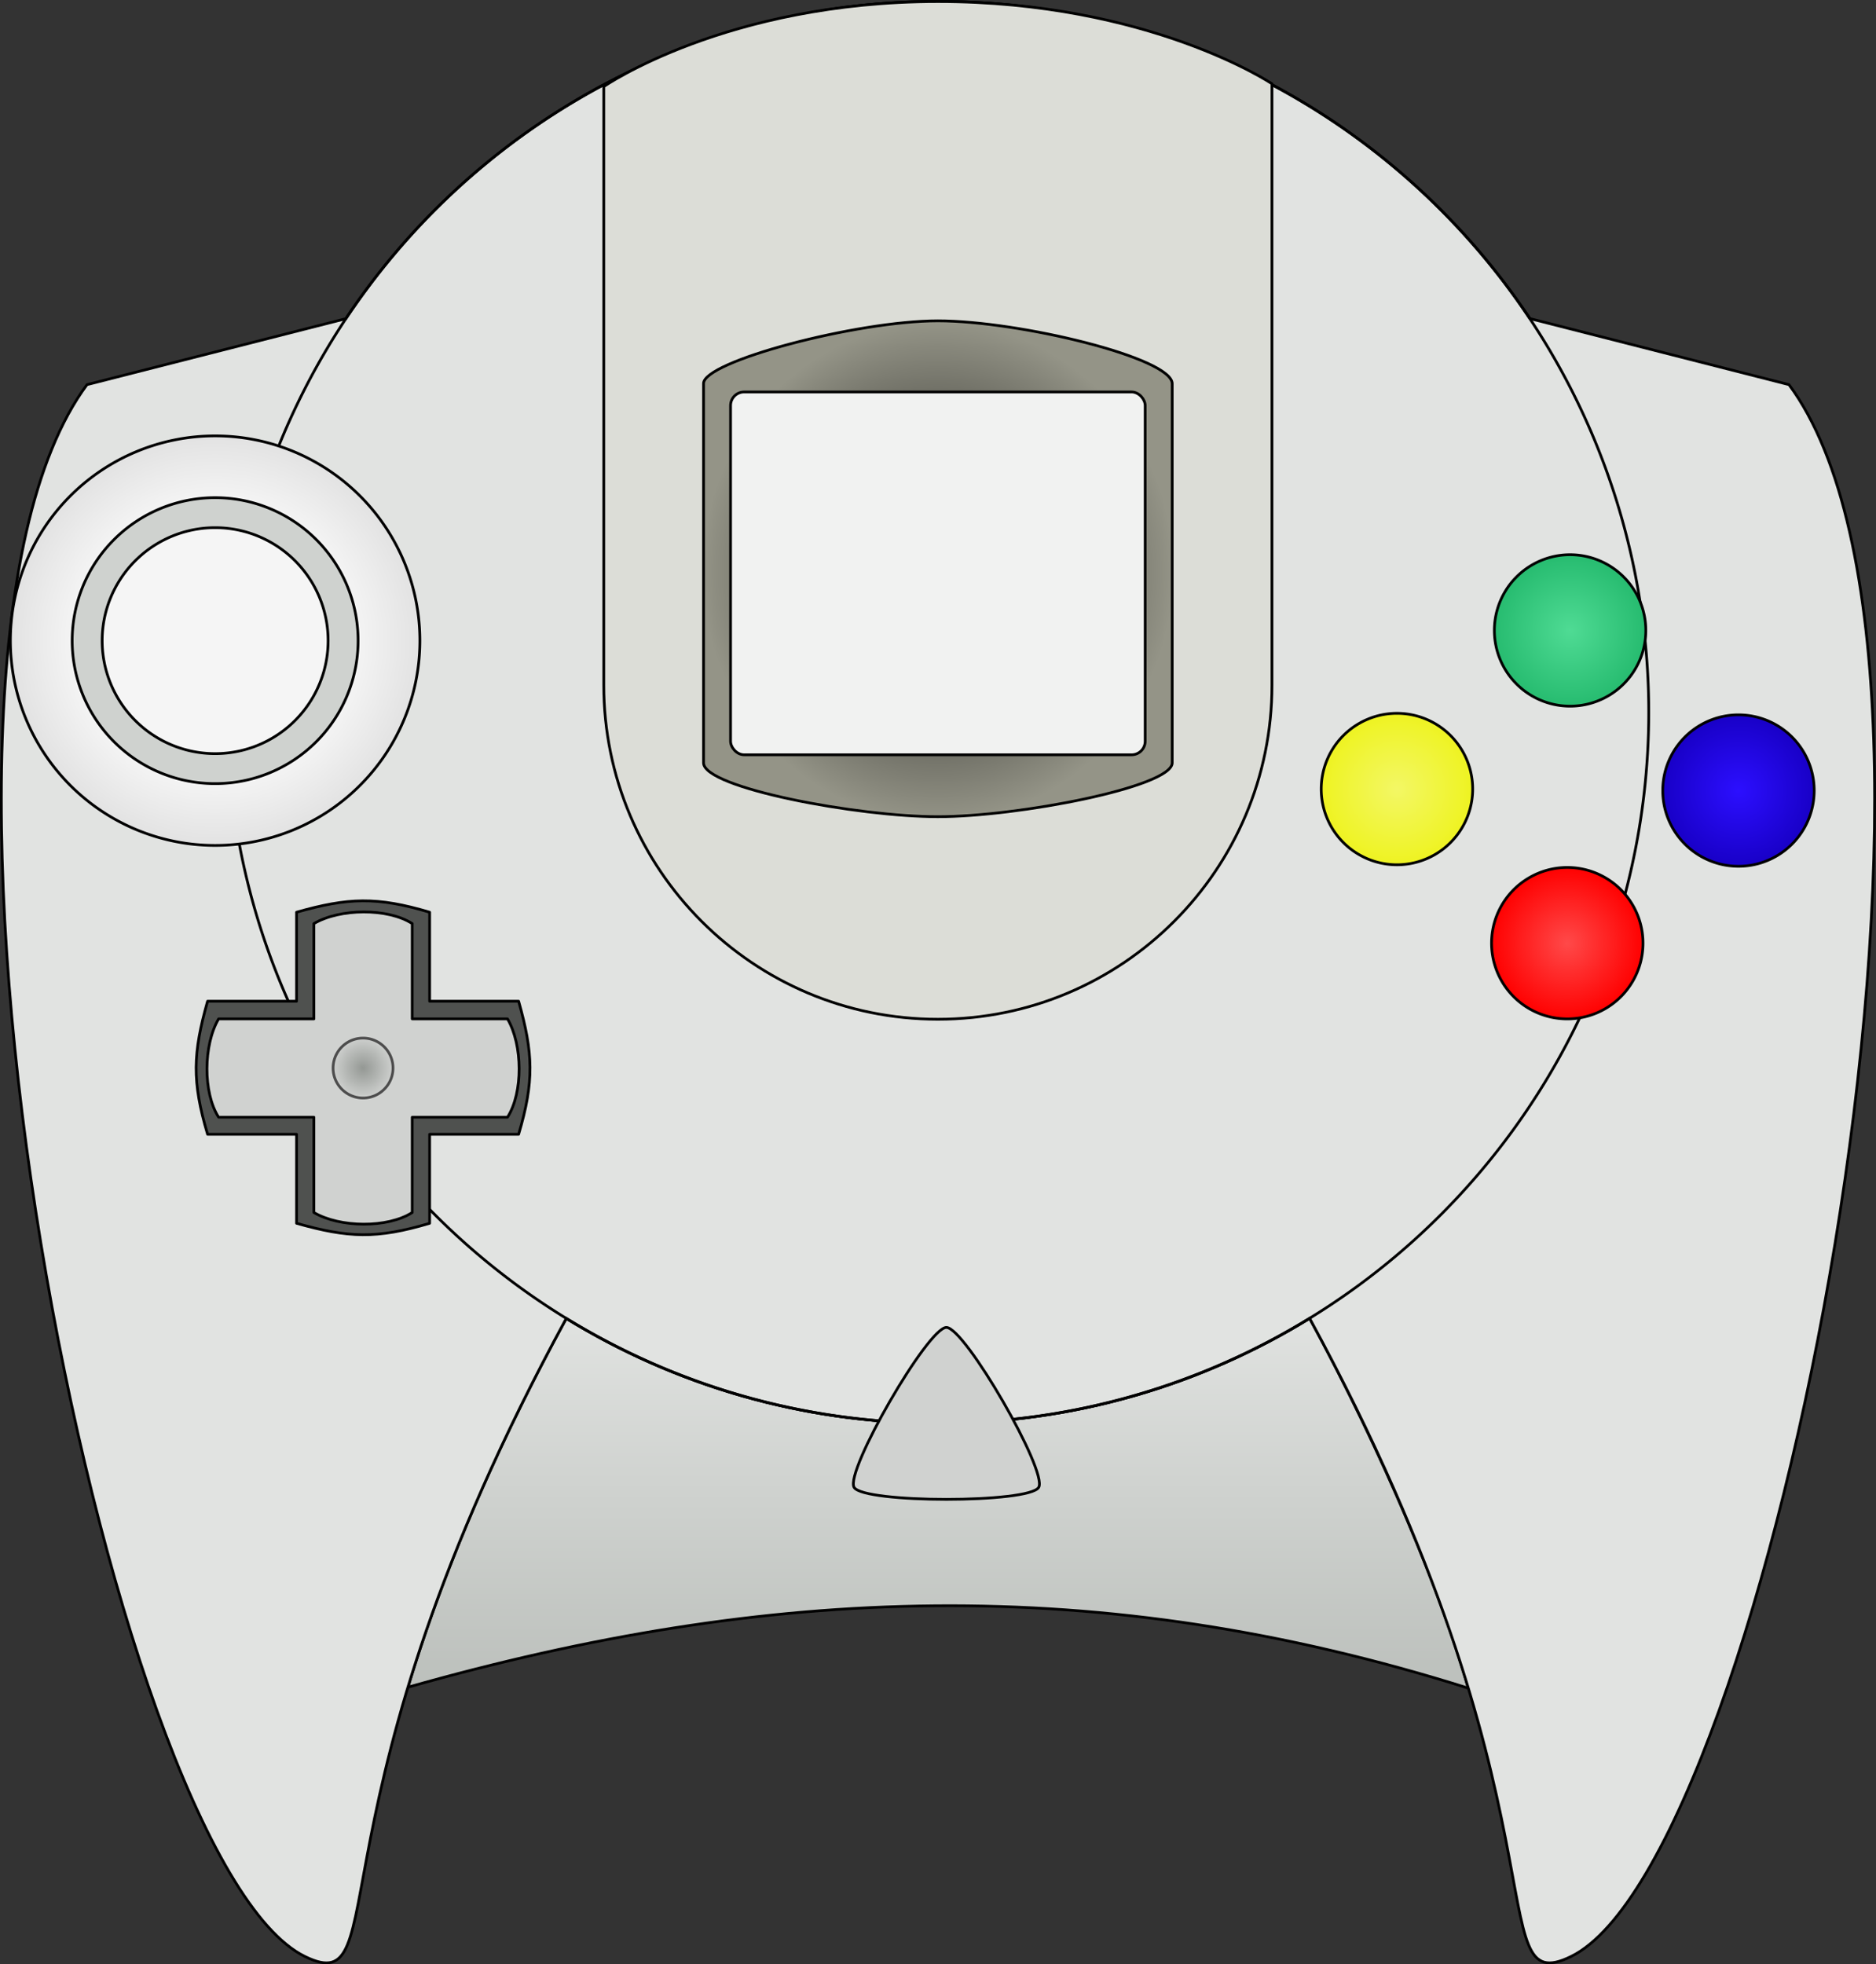<?xml version="1.0" encoding="UTF-8" standalone="no"?>
<!-- Created with Inkscape (http://www.inkscape.org/) -->

<svg
   xmlns:dc="http://purl.org/dc/elements/1.1/"
   xmlns:cc="http://creativecommons.org/ns#"
   xmlns:rdf="http://www.w3.org/1999/02/22-rdf-syntax-ns#"
   xmlns:svg="http://www.w3.org/2000/svg"
   xmlns="http://www.w3.org/2000/svg"
   xmlns:xlink="http://www.w3.org/1999/xlink"
   version="1.1"
   width="690.378"
   height="722.789"
   id="svg4240">
  <rect width="100%" height="100%" fill="#333333" stroke="none"/>
  <defs
     id="defs4242">
    <radialGradient
       cx="404.852"
       cy="658.812"
       r="75.849"
       fx="404.852"
       fy="658.812"
       id="radialGradient4637"
       xlink:href="#linearGradient4631"
       gradientUnits="userSpaceOnUse" />
    <linearGradient
       id="linearGradient4631">
      <stop
         id="stop4633"
         style="stop-color:#f5f5f5;stop-opacity:1"
         offset="0" />
      <stop
         id="stop4639"
         style="stop-color:#f5f5f5;stop-opacity:1"
         offset="0.667" />
      <stop
         id="stop4635"
         style="stop-color:#e2e2e2;stop-opacity:1"
         offset="1" />
    </linearGradient>
    <radialGradient
       cx="404.852"
       cy="658.812"
       r="11.525"
       fx="404.852"
       fy="658.812"
       id="radialGradient4621"
       xlink:href="#linearGradient4615"
       gradientUnits="userSpaceOnUse" />
    <linearGradient
       id="linearGradient4615">
      <stop
         id="stop4617"
         style="stop-color:#949894;stop-opacity:1"
         offset="0" />
      <stop
         id="stop4619"
         style="stop-color:#d0d2d0;stop-opacity:1"
         offset="1" />
    </linearGradient>
    <radialGradient
       cx="348.423"
       cy="2753.404"
       r="86.734"
       fx="348.423"
       fy="2753.404"
       id="radialGradient4570"
       xlink:href="#linearGradient4564"
       gradientUnits="userSpaceOnUse"
       gradientTransform="matrix(1,0,0,1.058,40.106,-2480.352)" />
    <linearGradient
       id="linearGradient4564">
      <stop
         id="stop4566"
         style="stop-color:#151513;stop-opacity:1"
         offset="0" />
      <stop
         id="stop4568"
         style="stop-color:#949487;stop-opacity:1"
         offset="1" />
    </linearGradient>
    <radialGradient
       cx="404.852"
       cy="658.812"
       r="28.365"
       fx="404.852"
       fy="658.812"
       id="radialGradient4523"
       xlink:href="#linearGradient4257"
       gradientUnits="userSpaceOnUse" />
    <linearGradient
       id="linearGradient4257">
      <stop
         id="stop4259"
         style="stop-color:#4fdb94;stop-opacity:1"
         offset="0" />
      <stop
         id="stop4261"
         style="stop-color:#26bb6f;stop-opacity:1"
         offset="1" />
    </linearGradient>
    <radialGradient
       cx="404.852"
       cy="658.812"
       r="28.365"
       fx="404.852"
       fy="658.812"
       id="radialGradient4521"
       xlink:href="#linearGradient4251"
       gradientUnits="userSpaceOnUse" />
    <linearGradient
       id="linearGradient4251">
      <stop
         id="stop4253"
         style="stop-color:#2c0fff;stop-opacity:1"
         offset="0" />
      <stop
         id="stop4255"
         style="stop-color:#1800c6;stop-opacity:1"
         offset="1" />
    </linearGradient>
    <radialGradient
       cx="404.852"
       cy="658.812"
       r="28.365"
       fx="404.852"
       fy="658.812"
       id="radialGradient4519"
       xlink:href="#linearGradient4265"
       gradientUnits="userSpaceOnUse" />
    <linearGradient
       id="linearGradient4265">
      <stop
         id="stop4267"
         style="stop-color:#f3f765;stop-opacity:1"
         offset="0" />
      <stop
         id="stop4269"
         style="stop-color:#eef320;stop-opacity:1"
         offset="1" />
    </linearGradient>
    <radialGradient
       cx="404.852"
       cy="658.812"
       r="28.365"
       fx="404.852"
       fy="658.812"
       id="radialGradient4517"
       xlink:href="#linearGradient4197-2"
       gradientUnits="userSpaceOnUse" />
    <linearGradient
       id="linearGradient4197-2">
      <stop
         id="stop4199-4"
         style="stop-color:#ff4949;stop-opacity:1"
         offset="0" />
      <stop
         id="stop4201-5"
         style="stop-color:#ff0000;stop-opacity:1"
         offset="1" />
    </linearGradient>
    <linearGradient
       x1="340.72"
       y1="3181.524"
       x2="340.72"
       y2="3042.388"
       id="linearGradient4542"
       xlink:href="#linearGradient4536"
       gradientUnits="userSpaceOnUse" />
    <linearGradient
       id="linearGradient4536">
      <stop
         id="stop4538"
         style="stop-color:#bcc0bc;stop-opacity:1"
         offset="0" />
      <stop
         id="stop4540"
         style="stop-color:#e1e3e1;stop-opacity:1"
         offset="1" />
    </linearGradient>
    <linearGradient
       x1="340.72"
       y1="3181.524"
       x2="340.72"
       y2="3042.388"
       id="linearGradient4238"
       xlink:href="#linearGradient4536"
       gradientUnits="userSpaceOnUse"
       gradientTransform="translate(49.275,-2338.774)" />
  </defs>
  <g
     transform="translate(-43.388,-222.405)"
     id="layer1">
    <path
       d="m 193.492,843.256 c 10.737,-35.406 28.195,-80.452 58.282,-135.717 39.793,24.449 86.622,38.562 136.75,38.562 50.153,0 97.007,-14.123 136.812,-38.594 27.382,50.292 48.737,102.036 58.407,136.091 -135.913,-42.813 -257.664,-37.91 -390.252,-0.342 z"
       id="path4534"
       style="fill:url(#linearGradient4238);fill-opacity:1;stroke:#000000;stroke-width:1px;stroke-linecap:butt;stroke-linejoin:miter;stroke-opacity:1" />
    <path
       d="m 388.525,222.913 c -90.915,0 -170.991,46.363 -217.875,116.75 l -95.25,24.281 c -79.279,107.207 7.332,542.649 80.187,578.375 34.143,16.743 -1.758,-54.874 96.188,-234.781 39.793,24.449 86.622,38.562 136.75,38.562 50.153,0 97.007,-14.123 136.812,-38.594 97.963,179.925 62.074,251.556 96.219,234.813 72.855,-35.726 159.467,-471.168 80.188,-578.375 l -95.344,-24.313 c -46.887,-70.373 -126.971,-116.719 -217.875,-116.719 z"
       id="path4527"
       style="fill:#e1e3e1;fill-opacity:1;stroke:#000000;stroke-width:1px;stroke-linecap:butt;stroke-linejoin:miter;stroke-opacity:1" />
    <path
       d="m 617.966,2843.131 a 261.605,261.605 0 1 1 -523.211,0 261.605,261.605 0 1 1 523.211,0 z"
       transform="translate(32.169,-2358.626)"
       id="path4525"
       style="fill:none;stroke:#000000;stroke-width:1;stroke-linecap:butt;stroke-linejoin:round;stroke-miterlimit:4;stroke-opacity:1;stroke-dasharray:none;stroke-dashoffset:0" />
    <path
       d="m 432.717,658.812 a 27.865,27.865 0 1 1 -55.73,0 27.865,27.865 0 1 1 55.73,0 z"
       transform="translate(215.301,-89.346)"
       id="path4509"
       style="fill:url(#radialGradient4517);fill-opacity:1;stroke:#000000;stroke-width:1;stroke-linecap:round;stroke-linejoin:round;stroke-miterlimit:4;stroke-opacity:1;stroke-dasharray:none" />
    <path
       d="m 432.717,658.812 a 27.865,27.865 0 1 1 -55.73,0 27.865,27.865 0 1 1 55.73,0 z"
       transform="translate(152.622,-146.063)"
       id="path4511"
       style="fill:url(#radialGradient4519);fill-opacity:1;stroke:#000000;stroke-width:1;stroke-linecap:round;stroke-linejoin:round;stroke-miterlimit:4;stroke-opacity:1;stroke-dasharray:none" />
    <path
       d="m 432.717,658.812 a 27.865,27.865 0 1 1 -55.73,0 27.865,27.865 0 1 1 55.73,0 z"
       transform="translate(278.301,-145.504)"
       id="path4513"
       style="fill:url(#radialGradient4521);fill-opacity:1;stroke:#000000;stroke-width:1;stroke-linecap:round;stroke-linejoin:round;stroke-miterlimit:4;stroke-opacity:1;stroke-dasharray:none" />
    <path
       d="m 432.717,658.812 a 27.865,27.865 0 1 1 -55.73,0 27.865,27.865 0 1 1 55.73,0 z"
       transform="translate(216.334,-204.426)"
       id="path4515"
       style="fill:url(#radialGradient4523);fill-opacity:1;stroke:#000000;stroke-width:1;stroke-linecap:round;stroke-linejoin:round;stroke-miterlimit:4;stroke-opacity:1;stroke-dasharray:none" />
    <path
       d="m 343.094,3013.163 c 6.795,0 37.372,52.961 33.975,58.846 -3.397,5.885 -64.552,5.885 -67.949,0 -3.397,-5.885 27.18,-58.846 33.975,-58.846 z"
       transform="translate(48.57,-2302.31)"
       id="path4544"
       style="fill:#d0d2d0;fill-opacity:1;stroke:#000000;stroke-width:1;stroke-linecap:butt;stroke-linejoin:round;stroke-miterlimit:4;stroke-opacity:1;stroke-dasharray:none;stroke-dashoffset:0" />
    <path
       d="m 265.579,254.261 0,220.243 c 0,67.903 55.047,122.95 122.95,122.95 67.903,0 122.95,-55.047 122.95,-122.95 l 0,-221.274 c 0,0 -45.143,-30.254 -122.95,-30.254 -77.807,0 -122.95,31.285 -122.95,31.285 z"
       id="path4546"
       style="fill:#dcddd7;fill-opacity:1;stroke:#000000;stroke-width:1;stroke-linecap:butt;stroke-linejoin:round;stroke-miterlimit:4;stroke-opacity:1;stroke-dashoffset:0" />
    <path
       d="m 474.762,363.591 0,139.605 c -0.34,8.844 -56.746,19.728 -86.233,19.728 -29.487,0 -85.893,-10.544 -86.233,-19.728 l 0,-139.605 c -0.34,-8.163 56.473,-23.129 86.233,-23.129 29.76,0 86.233,13.605 86.233,23.129 z"
       id="rect4551"
       style="fill:url(#radialGradient4570);fill-opacity:1;stroke:#000000;stroke-width:1;stroke-linecap:butt;stroke-linejoin:round;stroke-miterlimit:4;stroke-opacity:1;stroke-dashoffset:0" />
    <rect
       width="152.584"
       height="133.511"
       rx="5"
       ry="5"
       x="312.237"
       y="366.638"
       id="rect4549"
       style="fill:#f1f2f1;fill-opacity:1;stroke:#000000;stroke-width:1;stroke-linecap:butt;stroke-linejoin:round;stroke-miterlimit:4;stroke-opacity:1;stroke-dasharray:none;stroke-dashoffset:0" />
    <path
       d="m 176.837,553.882 c -7.417,0.052 -14.769,1.49 -24.312,4.188 l 0,32.75 -32.75,0 c -5.394,19.087 -5.809,29.467 0,48.969 l 32.75,0 0,32.75 c 19.087,5.394 29.467,5.809 48.969,0 l 0,-32.75 32.75,0 c 2.905,-9.751 4.239,-17.239 4.188,-24.656 -0.052,-7.417 -1.49,-14.769 -4.188,-24.312 l -32.75,0 0,-32.75 c -9.751,-2.905 -17.239,-4.239 -24.656,-4.188 z"
       id="rect4576"
       style="fill:#4f514f;fill-opacity:1;stroke:#000000;stroke-width:1;stroke-linecap:butt;stroke-linejoin:round;stroke-miterlimit:4;stroke-opacity:1;stroke-dashoffset:0" />
    <path
       d="m 177.181,557.976 c -6.72,0.023 -13.497,1.468 -18.281,4.281 l 0,35.063 -35.062,0 c -5.626,9.568 -5.809,27.134 0,36.187 l 35.062,0 0,35.063 c 9.568,5.626 27.134,5.809 36.188,0 l 0,-35.063 35.062,0 c 2.905,-4.527 4.304,-11.186 4.281,-17.906 -0.023,-6.72 -1.468,-13.498 -4.281,-18.281 l -35.062,0 0,-35.063 c -4.527,-2.905 -11.186,-4.304 -17.906,-4.281 z"
       id="rect4576-8"
       style="fill:#d0d2d0;fill-opacity:1;stroke:#000000;stroke-width:1;stroke-linecap:butt;stroke-linejoin:round;stroke-miterlimit:4;stroke-opacity:1;stroke-dashoffset:0" />
    <path
       d="m 415.877,658.812 a 11.025,11.025 0 1 1 -22.05,0 11.025,11.025 0 1 1 22.05,0 z"
       transform="translate(-227.862,-43.396)"
       id="path4611"
       style="fill:url(#radialGradient4621);fill-opacity:1;stroke:#4d4d4d;stroke-width:1;stroke-linecap:round;stroke-linejoin:round;stroke-miterlimit:4;stroke-opacity:1;stroke-dasharray:none" />
    <path
       d="m 480.201,658.812 a 75.349,75.349 0 1 1 -150.698,0 75.349,75.349 0 1 1 150.698,0 z"
       transform="translate(-282.293,-200.666)"
       id="path4629"
       style="fill:url(#radialGradient4637);fill-opacity:1;stroke:#000000;stroke-width:1;stroke-linecap:round;stroke-linejoin:round;stroke-miterlimit:4;stroke-opacity:1;stroke-dasharray:none" />
    <path
       d="m 457.462,658.812 a 52.61,52.61 0 1 1 -105.22,0 52.61,52.61 0 1 1 105.22,0 z"
       transform="translate(-282.293,-200.666)"
       id="path4623"
       style="fill:#cfd2cf;fill-opacity:1;stroke:#000000;stroke-width:1;stroke-linecap:round;stroke-linejoin:round;stroke-miterlimit:4;stroke-opacity:1;stroke-dasharray:none" />
    <path
       d="m 446.427,658.812 a 41.575,41.575 0 1 1 -83.15,0 41.575,41.575 0 1 1 83.15,0 z"
       transform="translate(-282.293,-200.666)"
       id="path4627"
       style="fill:#f5f5f5;fill-opacity:1;stroke:#000000;stroke-width:1;stroke-linecap:round;stroke-linejoin:round;stroke-miterlimit:4;stroke-opacity:1;stroke-dasharray:none" />
  </g>
</svg>
